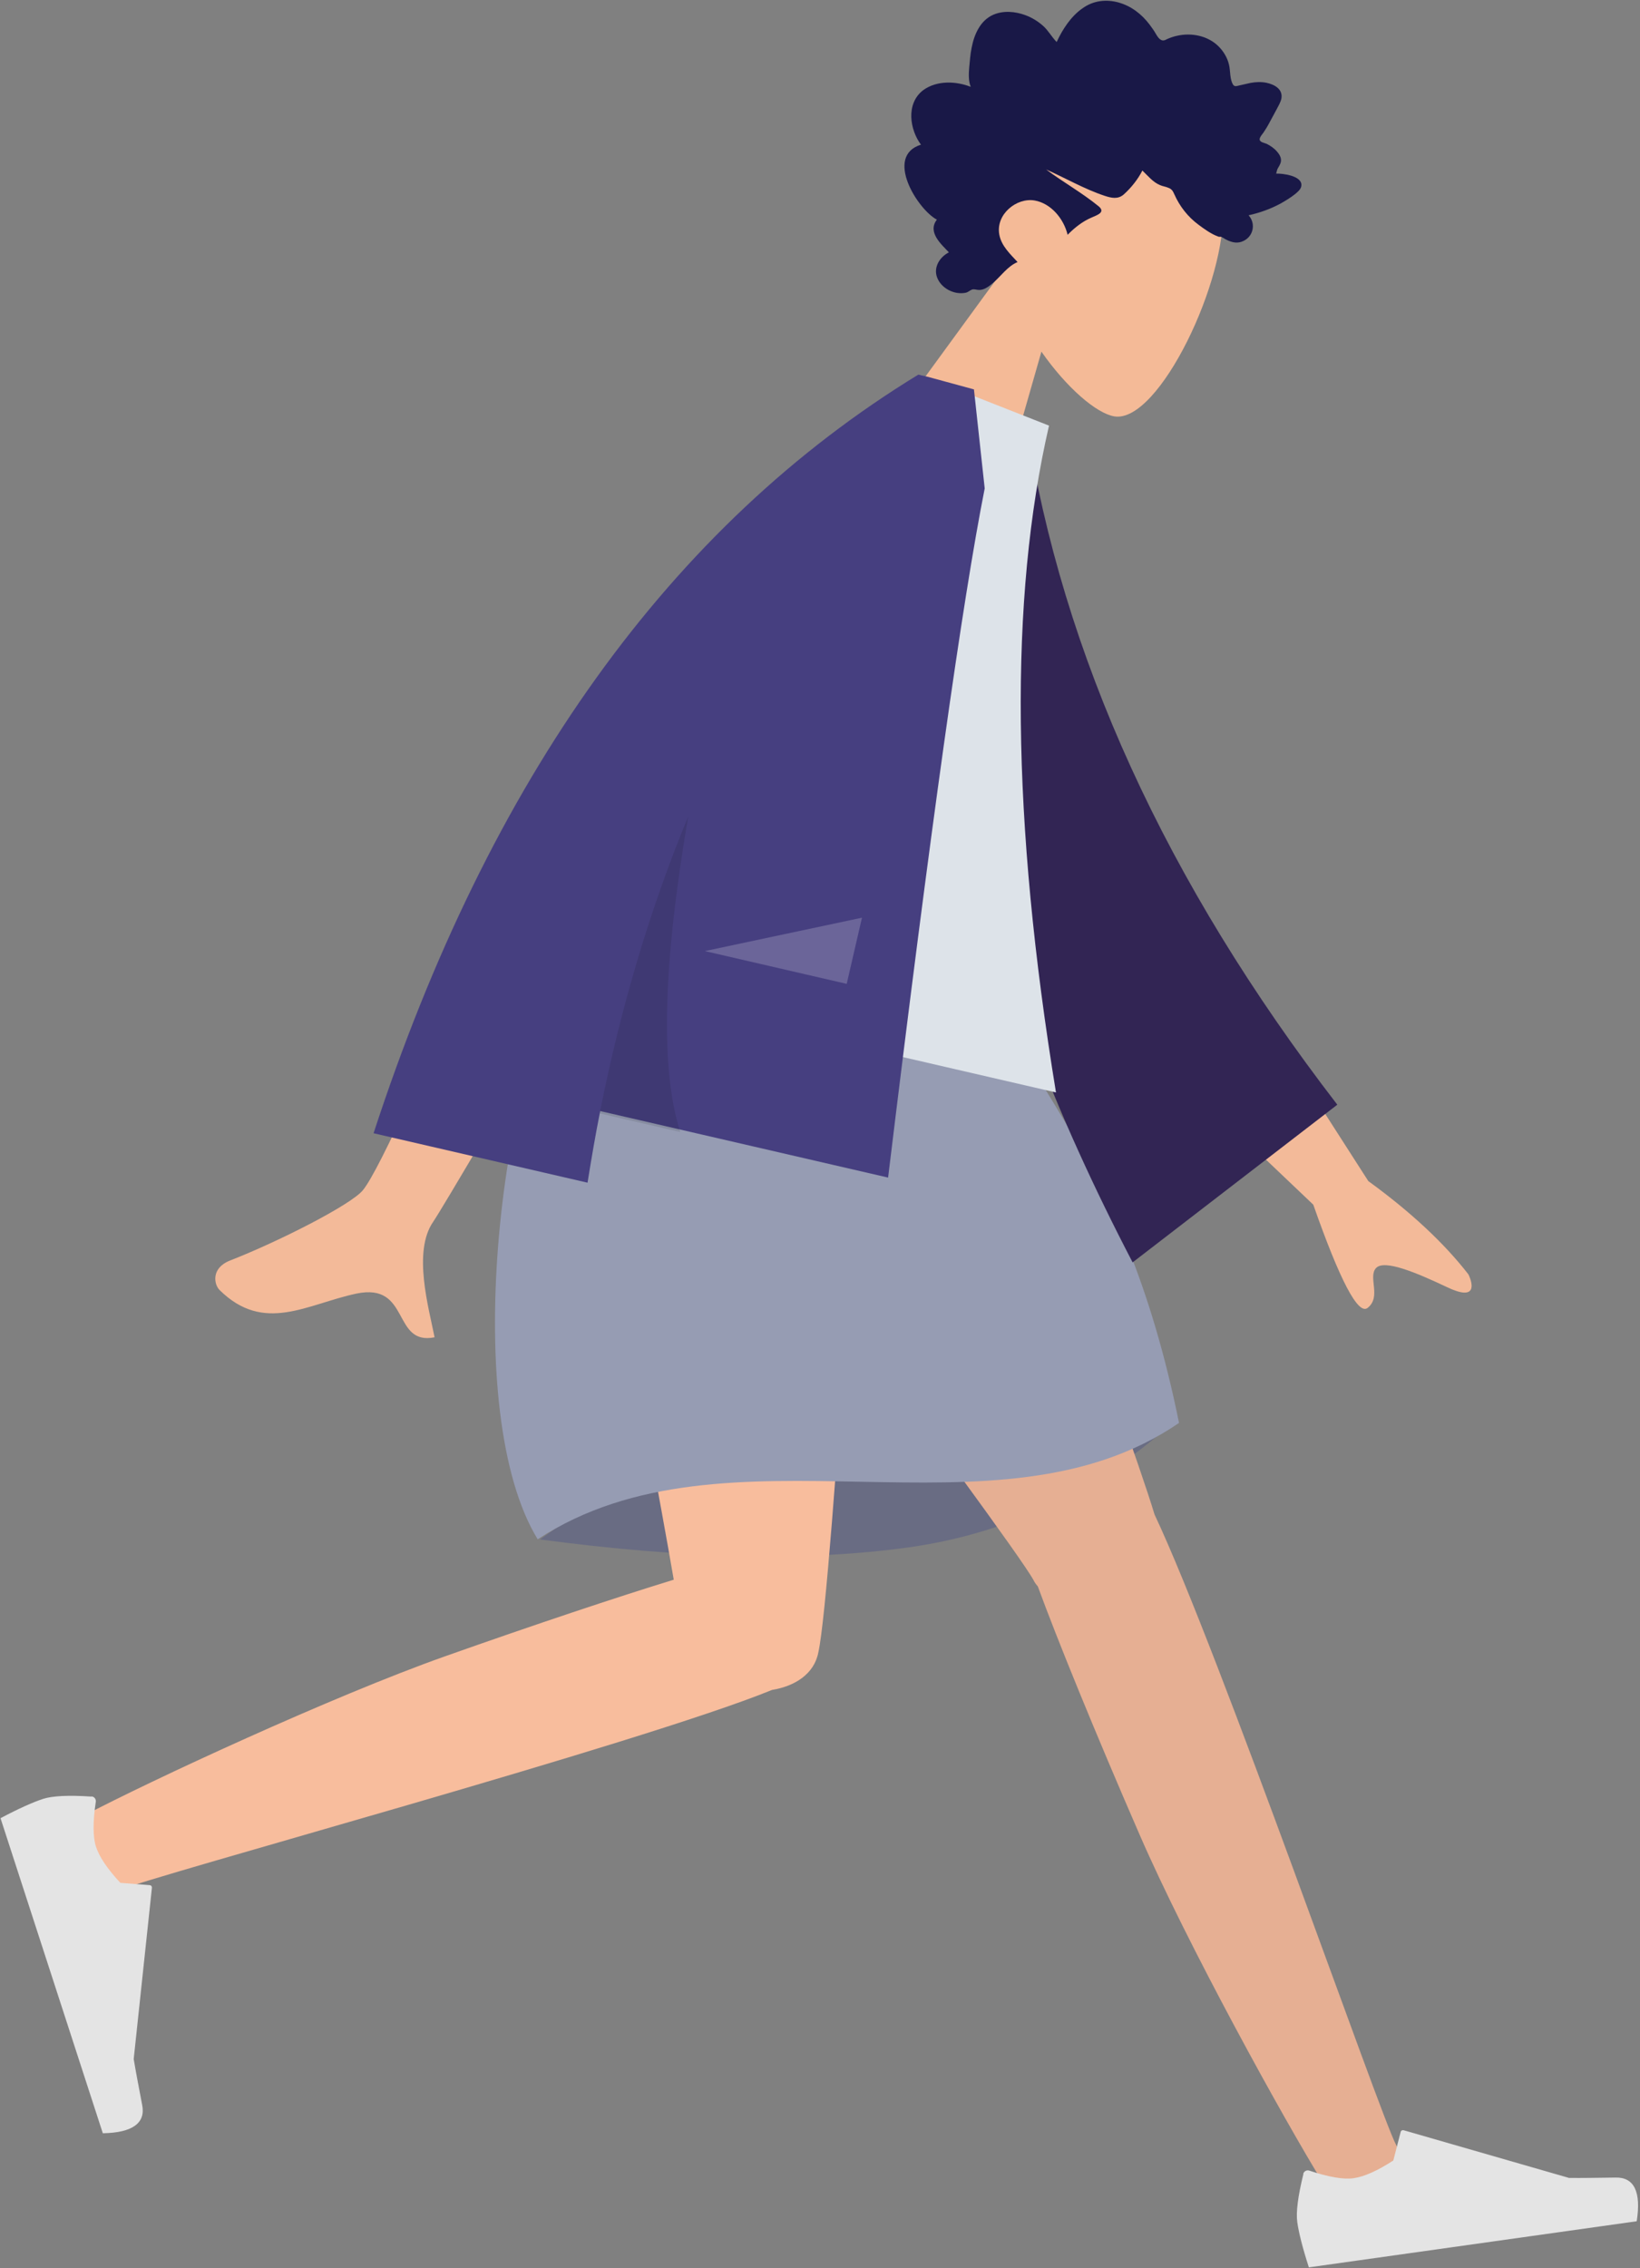 <?xml version="1.0" encoding="utf-8"?>
<!-- Generator: Adobe Illustrator 26.0.0, SVG Export Plug-In . SVG Version: 6.00 Build 0)  -->
<svg version="1.1" id="圖層_1" xmlns="http://www.w3.org/2000/svg" xmlns:xlink="http://www.w3.org/1999/xlink" x="0px" y="0px"
	 viewBox="0 0 696 962" style="enable-background:new 0 0 696 962;" xml:space="preserve">
<rect x="0" y="0" width="696" height="962" fill="#808080" stroke="none"/>
<style type="text/css">
	.st0{fill-rule:evenodd;clip-rule:evenodd;fill:#F4BA97;}
	.st1{fill-rule:evenodd;clip-rule:evenodd;fill:#191847;}
	.st2{fill-rule:evenodd;clip-rule:evenodd;fill:#696C83;}
	.st3{fill-rule:evenodd;clip-rule:evenodd;fill:#E6AF93;}
	.st4{fill-rule:evenodd;clip-rule:evenodd;fill:#F8BD9D;}
	.st5{fill-rule:evenodd;clip-rule:evenodd;fill:#E4E4E4;}
	.st6{fill-rule:evenodd;clip-rule:evenodd;fill:#969CB3;}
	.st7{fill-rule:evenodd;clip-rule:evenodd;fill:#F3BA99;}
	.st8{fill-rule:evenodd;clip-rule:evenodd;fill:#322554;}
	.st9{fill-rule:evenodd;clip-rule:evenodd;fill:#DDE3E9;}
	.st10{fill-rule:evenodd;clip-rule:evenodd;fill:#463F80;}
	.st11{fill-rule:evenodd;clip-rule:evenodd;fill-opacity:0.1;}
	.st12{fill-rule:evenodd;clip-rule:evenodd;fill:#FFFFFF;fill-opacity:0.2;}
</style>
<desc>Created with Sketch.</desc>
<g id="Sited">
	<g id="Artboard" transform="translate(0, -12)">
		
			<g id="hero-1" transform="translate(356.081, 457.511) rotate(-8) translate(-356.081, -457.511) translate(-40.919, -80.989)">
			
				<g id="Head_x2F_Front_x2F_Rad" transform="translate(541.237, 199.908) rotate(32) translate(-541.237, -199.908) translate(371.956, 70.501)">
				<g id="Head" transform="translate(134.603, 77.202)">
					<path class="st0" d="M20.6,85.9c-11.5-13.5-19.3-30-18-48.5c3.7-53.3,78-41.6,92.4-14.7s12.7,95.1-5.9,99.9
						c-7.4,1.9-23.3-2.8-39.4-12.5l10.1,71.6H0L20.6,85.9z"/>
				</g>
				<path id="hair" class="st1" d="M111.2,96.9c-1.9-1.9-3-4.6-3.9-7.2c-0.9-2.7-1.9-5.4-2.5-8.2c-1.3-5.6-1.3-12,2.7-16.4
					c3.2-3.5,8-5.1,12.5-5.4c3-0.2,6,0.2,8.8,1.1c2.8,0.9,5.2,2.8,8,3.9c0.1-6,1.1-12.4,4.2-17.5c2.9-5,7.7-7.7,13-8.5
					c5.5-0.8,10.9,0.5,15.8,3.2c1.2,0.7,2.5,1.4,3.6,2.2c1,0.7,2,1.5,3.1,1.7c1.3,0.3,1.9-0.4,2.7-1.4c1-1.1,2.1-2.1,3.2-2.9
					c5.1-3.8,11.9-5.3,17.8-3.1c2.7,1,5.4,2.8,7.3,5.3c1.7,2.2,2.8,5.6,5.1,7.1c1,0.6,1.7-0.2,2.5-0.8c1.3-0.9,2.6-2,3.9-2.9
					c1.9-1.3,3.9-2.3,6.1-2.8c3.2-0.7,7.6-0.6,8.6,3.6c0.3,1.6,0.1,3.3,0,4.8c-0.2,2.2-0.3,4.4-0.5,6.5c-0.1,1.7-0.3,3.2-0.6,4.9
					c-0.2,0.9-0.7,2.5-0.3,3.3c0.5,1.1,2.6,0.5,3.5,0.5c1.8,0.1,3.6,0.4,5.3,1.2c1.3,0.6,2.7,1.5,3.2,3c0.3,0.9,0.2,1.8,0.1,2.8
					c-0.2,1.1,0,1.7,0.2,2.9c2.4-1.2,10.8-3.8,11.9,0.5c0.4,1.4-0.5,3.1-1.1,4.3c-1.1,2.1-2.5,4.1-3.9,6c-3,3.9-6.6,7.3-10.4,10.1
					c4.5,2,5.7,7.9,1.8,11.5c-1.7,1.6-4,1.9-6.2,1.8c-0.8,0-1.9-0.3-2.6-0.2c-0.3,0.1-0.7,0.4-1.2,0.4c-3.1,0.2-6.5-0.5-9.6-1.2
					c-5.4-1.2-10.4-3.8-14.6-7.6c-1.1-1-1.9-1.6-3.4-1.5c-1.3,0-2.5,0.4-3.7,0.4c-3.3,0.1-6.3-1.5-9.4-2.6
					c-0.2,4.2-1.4,8.7-3.1,12.5c-1.4,3-4.3,3.5-7.1,3.8c-9.1,0.9-18.2-0.1-27.3-0.1c8.8,2,17.9,2.8,26.7,5.2
					c3.9,1.1,0.9,3.7-0.8,5.6c-2.8,3-4.8,6.8-6.3,10.8c-4.3-5.6-11.9-9.3-18.7-7.6c-7.5,1.9-12.7,12-7.9,19.2
					c2.8,4.2,7.8,5.8,11.9,7.6c-3.2,3.4-4,8.4-6,12.5c-1,2.1-2.3,4.4-4.5,5.1c-0.8,0.3-1.7,0.3-2.4,0.9c-0.8,0.8-1,1.7-2,2.4
					c-4,2.8-10.2,2.5-13.7-1.1c-3.2-3.3-2.4-8.4,0.3-11.7c-4.2-1.8-11.9-4-10.3-10.6c-9.2-0.6-31.4-15.5-19.1-26.3
					c-6.8-3.8-13-13.1-8.6-21.4C97,100,104.8,97.2,111.2,96.9"/>
			</g>
			<g id="Bottom_x2F_Standing_x2F_Skirt" transform="translate(0, 482)">
				<path id="Skirt-Shadow" class="st2" d="M242.5,244.2c59.7,16.7,111.3,25.1,154.6,25.1s83.6-12.9,120.8-38.6
					c-58.5-17.1-106.6-25.7-144.4-25.7C335.7,204.9,292,218,242.5,244.2z"/>
				<path id="Leg" class="st3" d="M448.9,293.3c-0.6-0.9-1.1-1.8-1.4-2.8C439.4,269.4,311.5,41.6,298.8,0l144,0
					c9.7,31.7,53.3,230.3,59.4,270c19.4,62.5,59.2,265,64.3,279c5.4,14.8-24.8,30.1-32.8,12C521,532.1,490.5,452.3,477,403.5
					C464.3,357.8,453.9,316.6,448.9,293.3z"/>
				<path id="Leg_00000171698168564966255710000011904604503575297434_" class="st4" d="M331.1,321.1
					c-58.5,14.8-272.3,41.5-287,45.7c-15.1,4.3-28.3-26.8-9.7-33.5c29.7-10.7,111.5-35.5,161.1-45.6c39.9-8.1,76.3-14.8,100.8-18.7
					c-2.1-68.7-11.5-233.4-5.3-269l127.4,0c-6,34.1-56.2,283.1-65.6,308C349.8,316.9,340.9,320.9,331.1,321.1z"/>
				
					<g id="Accessories_x2F_Shoe_x2F_Flat-Sneaker" transform="translate(61.005, 390.858) rotate(80) translate(-61.005, -390.858) translate(-14.94, 341.067)">
					<path id="shoe" class="st5" d="M7.9,60.4c-3.6,9-5.4,15.6-5.4,19.8c0,4.5,0.7,11.1,2.2,19.7c5.2,0,52.1,0,140.5,0
						c3.7-12.1,1.5-18.7-6.3-19.6c-7.9-1-14.4-1.8-19.6-2.6L52.6,47.9c-0.5-0.2-1.1,0-1.3,0.5c0,0,0,0,0,0l-4.8,11.6
						c-7.3,3.4-13.2,5.1-17.8,5.1c-4.2,0-10.3-1.9-18.1-5.8l0,0c-1-0.5-2.2-0.1-2.7,0.9C7.9,60.3,7.9,60.4,7.9,60.4z"/>
				</g>
				
					<g id="Accessories_x2F_Shoe_x2F_Flat-Sneaker_00000171717708152355777840000015748643768960737438_" transform="translate(517.92, 495.418)">
					<path id="shoe_00000010989103320976220820000002475861168801461643_" class="st5" d="M7.9,60.4c-3.6,9-5.4,15.6-5.4,19.8
						c0,4.5,0.7,11.1,2.2,19.7c5.2,0,52.1,0,140.5,0c3.7-12.1,1.5-18.7-6.3-19.6c-7.9-1-14.4-1.8-19.6-2.6L52.6,47.9
						c-0.5-0.2-1.1,0-1.3,0.5c0,0,0,0,0,0l-4.8,11.6c-7.3,3.4-13.2,5.1-17.8,5.1c-4.2,0-10.3-1.9-18.1-5.8l0,0
						c-1-0.5-2.2-0.1-2.7,0.9C7.9,60.3,7.9,60.4,7.9,60.4z"/>
				</g>
				<path id="Skirt" class="st6" d="M291.3,0c56.1-16.1,109.3-16.1,159.4,0c17.4,79.5,59.8,111.1,67.2,233
					c-84.7,42.1-189.2-30-276.4,11C216.6,186.6,251.5,48.5,291.3,0z"/>
			</g>
			
				<g id="Body_x2F_Jacket" transform="translate(413.696, 486.552) rotate(21) translate(-413.696, -486.552) translate(95.54, 254.176)">
				<path id="Skin" class="st7" d="M482.1,221.6l70.4,68.7c20.5,8.7,37.3,18.4,50.3,29c2.9,3.6,6.1,10.4-7.7,7.3
					c-13.8-3-28.5-5.6-31.1-1.1c-2.6,4.5,5.1,11.4,0.3,17.3c-3.2,3.9-14-8.6-32.3-37.5l-73.2-43.2L482.1,221.6z M169.7,231.3
					l51.9,0.2c-32.1,103.6-49.4,158.5-51.9,164.9c-5.7,14.3,6.4,36,11.6,47.6c-16.9,7.6-15.1-20.5-36.5-10.6
					c-19.5,9.1-34.3,25.5-56.9,11.6c-2.8-1.7-5.8-8.2,1.5-13.2c18.3-12.5,44.6-34.5,48.2-41.7C142.5,380.3,153.2,327.4,169.7,231.3z
					"/>
				<path id="Coat-Back" class="st8" d="M317.2,13.3l21.5-3.7c37,92.5,101.6,176.5,193.7,252.1l-69.6,84.7
					C370.7,238.7,313.9,127.7,317.2,13.3z"/>
				<path id="Shirt" class="st9" d="M223.6,283.5l191.3,0C370.6,175.6,348.4,84,348.4,8.6L290.7,0C245.4,73,232.5,162.9,223.6,283.5
					z"/>
				<path id="Coat-Front" class="st10" d="M289.5,0C289.5,0,289.5,0,289.5,0l3.8,0c4.5,0.2,11.4,0.4,20.6,0.8l13.9,39.9
					c1.5,48.6,10.1,146.6,25.8,294l-125.4,0c0.3,10.2,0.9,20.5,1.6,30.8l-93.2,0C150.6,208,201.5,86.2,289.5,0
					C289.4,0,289.5,0,289.5,0z"/>
				<path id="Shade" class="st11" d="M236.5,204.5c3.6,63.4,12.5,107.2,26.8,131.2h-35.1C226.8,290,229.5,246.3,236.5,204.5
					L236.5,204.5z"/>
				<polygon id="Light" class="st12" points="256.2,258.6 318,229.8 318,258.6 				"/>
			</g>
		</g>
	</g>
</g>
</svg>
